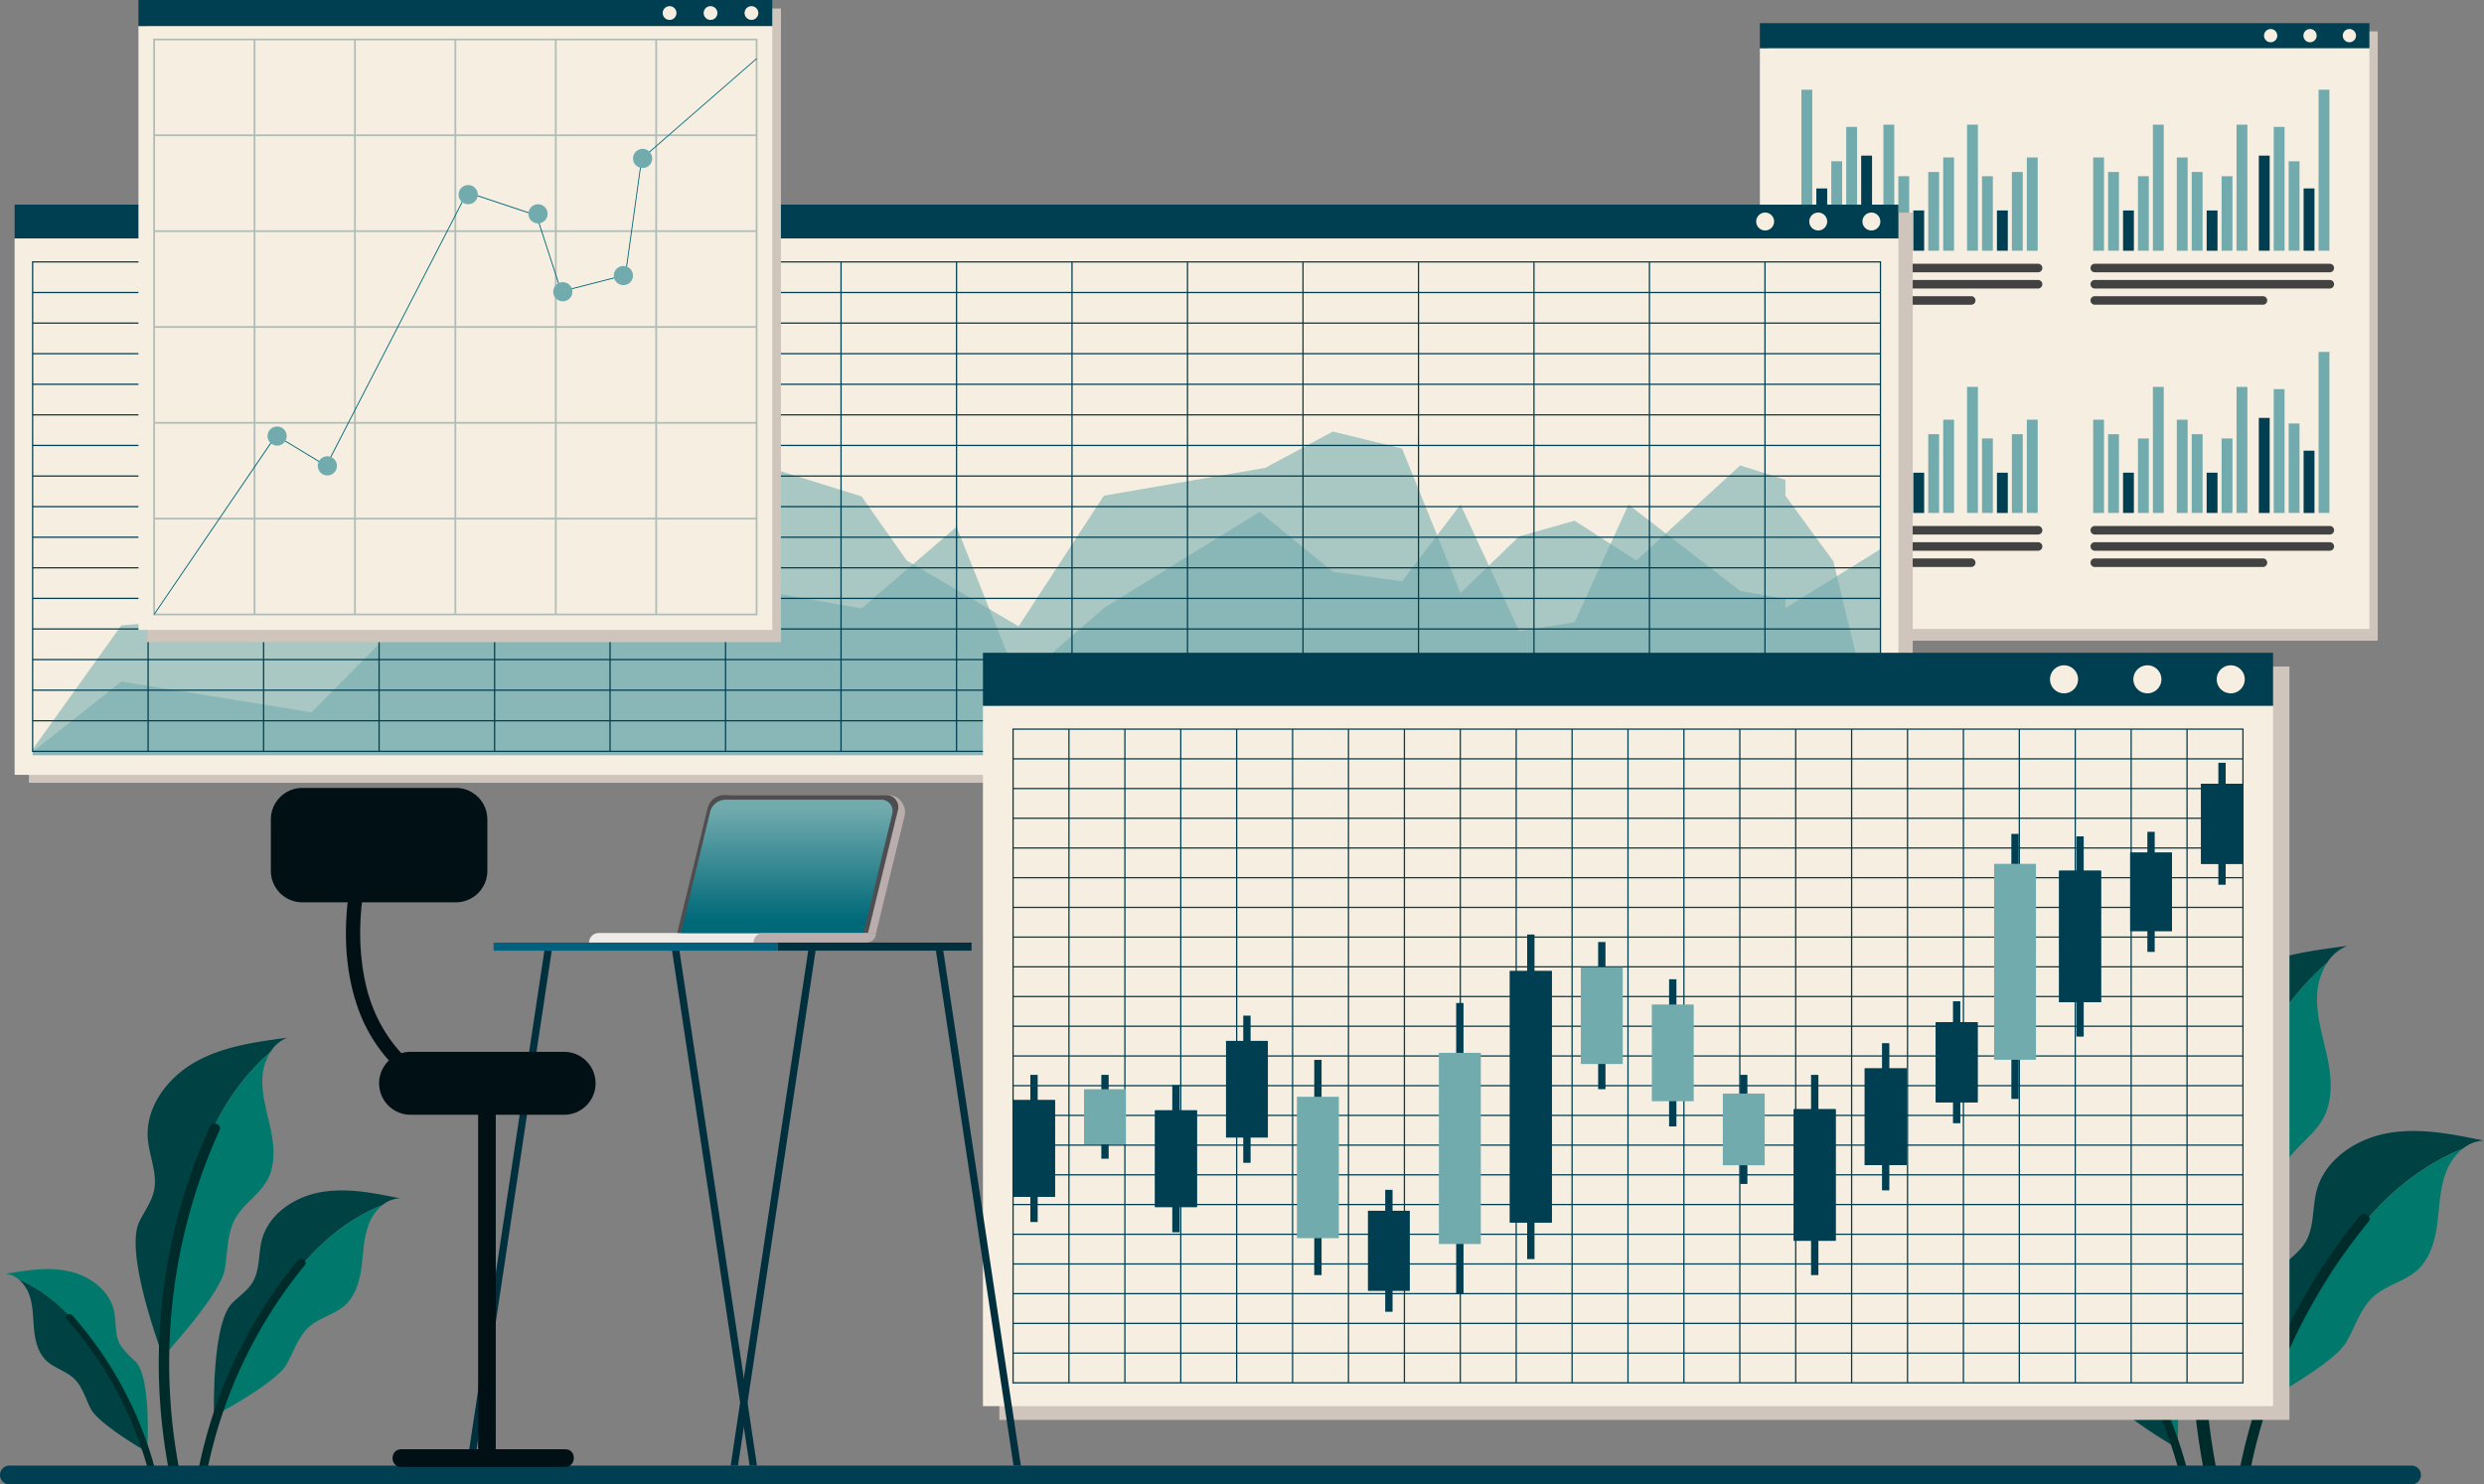 <svg xmlns="http://www.w3.org/2000/svg" xmlns:xlink="http://www.w3.org/1999/xlink" width="494.736" height="295.733" viewBox="0 0 494.736 295.733">
  <rect x="0" y="0" width="494.736" height="295.733" fill="#808080" stroke="none"/>
  <defs>
    <clipPath id="clip-path">
      <rect id="Rectangle_761" data-name="Rectangle 761" width="8.346" height="15.717"/>
    </clipPath>
    <linearGradient id="linear-gradient" x1="0.5" y1="0.056" x2="0.5" y2="0.906" gradientUnits="objectBoundingBox">
      <stop offset="0" stop-color="#72abae"/>
      <stop offset="1" stop-color="#006979"/>
    </linearGradient>
  </defs>
  <g id="_4079455" data-name="4079455" transform="translate(0)">
    <g id="OBJECTS" transform="translate(0 0)">
      <g id="Group_549" data-name="Group 549">
        <g id="Group_342" data-name="Group 342" transform="translate(0 188.437)">
          <g id="Group_333" data-name="Group 333" transform="translate(399.443 0)">
            <g id="Group_332" data-name="Group 332" transform="translate(0)">
              <g id="Group_327" data-name="Group 327" transform="translate(46.602 36.885)">
                <g id="Group_326" data-name="Group 326" transform="translate(0 0)">
                  <path id="Path_1016" data-name="Path 1016" d="M673.489,402.4c-.713.386-1.13.61-1.13.61S671.7,380.692,676.8,375.7c1.692-1.656,3.734-3.018,4.928-5.061,1.776-3.033,1.3-6.837,2.2-10.228,1.656-6.213,7.89-10.326,14.222-11.442s12.8.2,19.1,1.5a6.987,6.987,0,0,0-4.17,1.573C692.624,360.265,682.256,382.167,673.489,402.4Z" transform="translate(-668.567 -348.545)" fill="#004243"/>
                  <path id="Path_1017" data-name="Path 1017" d="M713.568,353.53a11.026,11.026,0,0,0-3.363,4.647c-1.249,3.222-1.306,6.767-1.748,10.193s-1.4,7.019-3.959,9.35c-2.5,2.281-6.129,2.984-8.669,5.226-2.66,2.345-3.706,5.967-5.454,9.055-2.169,3.847-12.881,9.947-16.405,11.884C682.745,383.652,693.113,361.75,713.568,353.53Z" transform="translate(-669.055 -350.03)" fill="#00796c"/>
                  <path id="Path_1018" data-name="Path 1018" d="M669.111,423.13a114.029,114.029,0,0,1,23.544-49.482c.857-1.039-.892-2.183-1.742-1.158a115.729,115.729,0,0,0-23.944,50.633h2.138Z" transform="translate(-666.969 -355.562)" fill="#002b2b"/>
                </g>
              </g>
              <g id="Group_329" data-name="Group 329" transform="translate(0 55.902)">
                <g id="Group_328" data-name="Group 328" transform="translate(0 0)">
                  <path id="Path_1019" data-name="Path 1019" d="M633.924,419.3c.554.33.884.519.884.519s1.151-17.732-2.771-21.838c-1.3-1.362-2.885-2.506-3.777-4.163-1.327-2.455-.843-5.475-1.467-8.192-1.144-4.984-5.988-8.43-10.985-9.5s-10.186-.2-15.226.66a5.514,5.514,0,0,1,3.271,1.369C619.885,385.263,627.518,402.967,633.924,419.3Z" transform="translate(-600.582 -375.636)" fill="#00796c"/>
                  <path id="Path_1020" data-name="Path 1020" d="M605.23,379.23a8.737,8.737,0,0,1,2.548,3.79c.9,2.6.85,5.412,1.1,8.156s.919,5.622,2.885,7.546c1.923,1.881,4.787,2.541,6.746,4.395,2.05,1.938,2.78,4.851,4.086,7.357,1.622,3.117,9.968,8.269,12.712,9.9C628.9,404.037,621.27,386.333,605.23,379.23Z" transform="translate(-601.968 -376.707)" fill="#004243"/>
                  <path id="Path_1021" data-name="Path 1021" d="M641.258,428.793h1.727a91.96,91.96,0,0,0-20.062-37.408c-.7-.792-2.059.176-1.346.975a90.686,90.686,0,0,1,19.681,36.433Z" transform="translate(-606.779 -380.241)" fill="#002b2b"/>
                </g>
              </g>
              <g id="Group_331" data-name="Group 331" transform="translate(31.448)">
                <g id="Group_330" data-name="Group 330" transform="translate(0)">
                  <path id="Path_1022" data-name="Path 1022" d="M653.046,371.883c-.646.713-1.039,1.137-1.039,1.137s-9.533-24.955-5.728-32.6c1.257-2.534,3.033-4.885,3.58-7.658.814-4.117-1.222-8.235-1.538-12.425-.568-7.665,4.851-14.77,11.56-18.518S674.419,297,682.043,296a8.337,8.337,0,0,0-4.093,3.418C658.08,316.75,654.991,345.567,653.046,371.883Z" transform="translate(-645.382 -296)" fill="#004243"/>
                  <path id="Path_1023" data-name="Path 1023" d="M681.209,300.87a13.2,13.2,0,0,0-1.972,6.578c-.14,4.135,1.188,8.15,2.036,12.2s1.179,8.479-.786,12.123c-1.923,3.559-5.749,5.784-7.736,9.309-2.085,3.7-1.839,8.2-2.59,12.376-.941,5.194-10.635,16.306-13.85,19.88C658.248,347.017,661.337,318.2,681.209,300.87Z" transform="translate(-648.639 -297.452)" fill="#00796c"/>
                  <path id="Path_1024" data-name="Path 1024" d="M658.337,409.263a136.385,136.385,0,0,1,9.7-82.13c.667-1.467-1.706-2.253-2.366-.8a138.547,138.547,0,0,0-9.884,82.931Z" transform="translate(-647.76 -304.81)" fill="#002b2b"/>
                </g>
              </g>
            </g>
          </g>
          <g id="Group_341" data-name="Group 341" transform="translate(1.068 18.299)">
            <g id="Group_340" data-name="Group 340" transform="translate(0 0)">
              <g id="Group_335" data-name="Group 335" transform="translate(38.439 30.428)">
                <g id="Group_334" data-name="Group 334" transform="translate(0 0)">
                  <path id="Path_1025" data-name="Path 1025" d="M93.2,409.839c-.583.323-.934.505-.934.505s-.547-18.416,3.661-22.526c1.4-1.362,3.082-2.492,4.064-4.177,1.46-2.5,1.074-5.637,1.821-8.437,1.369-5.125,6.507-8.522,11.73-9.441s10.564.158,15.752,1.235a5.741,5.741,0,0,0-3.44,1.3C108.991,375.077,100.444,393.139,93.2,409.839Z" transform="translate(-89.146 -365.415)" fill="#004243"/>
                  <path id="Path_1026" data-name="Path 1026" d="M126.273,369.52a9.031,9.031,0,0,0-2.771,3.833c-1.025,2.66-1.074,5.581-1.439,8.41s-1.158,5.791-3.264,7.715c-2.063,1.881-5.054,2.464-7.153,4.31-2.2,1.938-3.06,4.921-4.5,7.469-1.79,3.173-10.62,8.206-13.534,9.807C100.848,394.363,109.4,376.3,126.273,369.52Z" transform="translate(-89.553 -366.638)" fill="#00796c"/>
                  <path id="Path_1027" data-name="Path 1027" d="M89.6,426.931a94.051,94.051,0,0,1,19.417-40.813c.7-.857-.737-1.8-1.432-.955A95.534,95.534,0,0,0,87.83,426.931Z" transform="translate(-87.83 -371.201)" fill="#002b2b"/>
                </g>
              </g>
              <g id="Group_337" data-name="Group 337" transform="translate(0 46.107)">
                <g id="Group_336" data-name="Group 336" transform="translate(0 0)">
                  <path id="Path_1028" data-name="Path 1028" d="M60.581,423.769c.456.274.73.428.73.428s.95-14.622-2.288-18.013a17.556,17.556,0,0,1-3.117-3.432c-1.1-2.029-.7-4.513-1.215-6.76-.95-4.117-4.935-6.957-9.062-7.834s-8.4-.169-12.558.548a4.577,4.577,0,0,1,2.692,1.13C49,395.69,55.288,410.291,60.581,423.769Z" transform="translate(-33.071 -387.751)" fill="#00796c"/>
                  <path id="Path_1029" data-name="Path 1029" d="M36.91,390.72a7.235,7.235,0,0,1,2.1,3.124c.744,2.138.7,4.464.913,6.725s.758,4.64,2.379,6.227c1.584,1.551,3.952,2.1,5.566,3.623,1.692,1.6,2.3,4,3.369,6.065,1.333,2.569,8.22,6.823,10.487,8.171C56.432,411.176,50.142,396.575,36.91,390.72Z" transform="translate(-34.215 -388.636)" fill="#004243"/>
                  <path id="Path_1030" data-name="Path 1030" d="M66.627,431.6h1.425A75.9,75.9,0,0,0,51.5,400.737c-.583-.652-1.7.14-1.109.8A74.905,74.905,0,0,1,66.627,431.6Z" transform="translate(-38.184 -391.549)" fill="#002b2b"/>
                </g>
              </g>
              <g id="Group_339" data-name="Group 339" transform="translate(25.948)">
                <g id="Group_338" data-name="Group 338" transform="translate(0)">
                  <path id="Path_1031" data-name="Path 1031" d="M76.356,384.657c-.534.59-.857.941-.857.941s-7.862-20.581-4.724-26.886c1.039-2.092,2.5-4.03,2.948-6.318.667-3.4-1.011-6.8-1.267-10.249-.47-6.325,4-12.186,9.533-15.275s12-3.973,18.28-4.8a6.889,6.889,0,0,0-3.376,2.822C80.505,339.184,77.957,362.951,76.356,384.657Z" transform="translate(-70.036 -322.069)" fill="#004243"/>
                  <path id="Path_1032" data-name="Path 1032" d="M99.575,326.09a10.828,10.828,0,0,0-1.629,5.419c-.112,3.412.983,6.725,1.678,10.066s.968,7-.652,10c-1.584,2.942-4.745,4.767-6.381,7.681-1.72,3.047-1.516,6.767-2.138,10.206-.772,4.282-8.768,13.45-11.428,16.4C80.635,364.151,83.183,340.382,99.575,326.09Z" transform="translate(-72.715 -323.267)" fill="#00796c"/>
                  <path id="Path_1033" data-name="Path 1033" d="M80.708,415.491a112.5,112.5,0,0,1,8-67.74c.548-1.207-1.411-1.853-1.952-.66a114.285,114.285,0,0,0-8.15,68.407h2.1Z" transform="translate(-71.994 -329.337)" fill="#002b2b"/>
                </g>
              </g>
            </g>
          </g>
          <path id="Path_1034" data-name="Path 1034" d="M511.859,447.258H33.424a1.874,1.874,0,0,1-1.874-1.874h0a1.874,1.874,0,0,1,1.874-1.874H511.852a1.874,1.874,0,0,1,1.874,1.874h0a1.868,1.868,0,0,1-1.867,1.874Z" transform="translate(-31.55 -339.962)" fill="#003e51"/>
        </g>
        <g id="Group_428" data-name="Group 428" transform="translate(350.515 4.612)">
          <g id="Group_345" data-name="Group 345">
            <g id="Group_343" data-name="Group 343">
              <rect id="Rectangle_619" data-name="Rectangle 619" width="121.399" height="121.399" transform="translate(1.656 1.636)" fill="#cfc5bc"/>
              <rect id="Rectangle_620" data-name="Rectangle 620" width="121.399" height="115.699" transform="translate(0 4.991)" fill="#f6efe1"/>
              <rect id="Rectangle_621" data-name="Rectangle 621" width="121.399" height="4.991" fill="#003e51"/>
            </g>
            <g id="Group_344" data-name="Group 344" transform="translate(100.409 1.173)">
              <path id="Path_1035" data-name="Path 1035" d="M676.559,37.12a1.318,1.318,0,1,1-.386-.934A1.32,1.32,0,0,1,676.559,37.12Z" transform="translate(-673.919 -35.8)" fill="#f6efe1"/>
              <path id="Path_1036" data-name="Path 1036" d="M687.729,37.12a1.318,1.318,0,1,1-.386-.934,1.32,1.32,0,0,1,.386.934Z" transform="translate(-677.248 -35.8)" fill="#f6efe1"/>
              <path id="Path_1037" data-name="Path 1037" d="M698.9,37.12a1.318,1.318,0,1,1-.386-.934A1.32,1.32,0,0,1,698.9,37.12Z" transform="translate(-680.577 -35.8)" fill="#f6efe1"/>
            </g>
          </g>
          <g id="Group_365" data-name="Group 365" transform="translate(7.72 13.262)">
            <g id="Group_351" data-name="Group 351" transform="translate(0.55)">
              <g id="Group_346" data-name="Group 346" transform="translate(11.906 13.134)">
                <rect id="Rectangle_622" data-name="Rectangle 622" width="2.162" height="18.946" transform="translate(2.162 18.946) rotate(180)" fill="#003e51"/>
              </g>
              <g id="Group_347" data-name="Group 347" transform="translate(8.924 7.407)">
                <rect id="Rectangle_623" data-name="Rectangle 623" width="2.162" height="24.674" transform="translate(2.162 24.674) rotate(180)" fill="#72abae"/>
              </g>
              <g id="Group_348" data-name="Group 348" transform="translate(5.95 14.256)">
                <rect id="Rectangle_624" data-name="Rectangle 624" width="2.162" height="17.823" transform="translate(2.162 17.823) rotate(180)" fill="#72abae"/>
              </g>
              <g id="Group_349" data-name="Group 349" transform="translate(2.975 19.67)">
                <rect id="Rectangle_625" data-name="Rectangle 625" width="2.162" height="12.411" transform="translate(2.162 12.411) rotate(180)" fill="#003e51"/>
              </g>
              <g id="Group_350" data-name="Group 350">
                <rect id="Rectangle_626" data-name="Rectangle 626" width="2.162" height="32.08" transform="translate(2.162 32.08) rotate(180)" fill="#72abae"/>
              </g>
            </g>
            <g id="Group_357" data-name="Group 357" transform="translate(16.883 6.962)">
              <g id="Group_352" data-name="Group 352">
                <rect id="Rectangle_627" data-name="Rectangle 627" width="2.162" height="25.116" fill="#72abae"/>
              </g>
              <g id="Group_353" data-name="Group 353" transform="translate(2.976 10.27)">
                <rect id="Rectangle_628" data-name="Rectangle 628" width="2.162" height="14.846" fill="#72abae"/>
              </g>
              <g id="Group_354" data-name="Group 354" transform="translate(5.953 17.093)">
                <rect id="Rectangle_629" data-name="Rectangle 629" width="2.162" height="8.023" fill="#003e51"/>
              </g>
              <g id="Group_355" data-name="Group 355" transform="translate(8.929 9.427)">
                <rect id="Rectangle_630" data-name="Rectangle 630" width="2.162" height="15.689" fill="#72abae"/>
              </g>
              <g id="Group_356" data-name="Group 356" transform="translate(11.906 6.536)">
                <rect id="Rectangle_631" data-name="Rectangle 631" width="2.162" height="18.581" fill="#72abae"/>
              </g>
            </g>
            <g id="Group_363" data-name="Group 363" transform="translate(33.541 6.962)">
              <g id="Group_358" data-name="Group 358">
                <rect id="Rectangle_632" data-name="Rectangle 632" width="2.162" height="25.116" fill="#72abae"/>
              </g>
              <g id="Group_359" data-name="Group 359" transform="translate(2.976 10.27)">
                <rect id="Rectangle_633" data-name="Rectangle 633" width="2.162" height="14.846" fill="#72abae"/>
              </g>
              <g id="Group_360" data-name="Group 360" transform="translate(5.953 17.093)">
                <rect id="Rectangle_634" data-name="Rectangle 634" width="2.162" height="8.023" fill="#003e51"/>
              </g>
              <g id="Group_361" data-name="Group 361" transform="translate(8.929 9.427)">
                <rect id="Rectangle_635" data-name="Rectangle 635" width="2.162" height="15.689" fill="#72abae"/>
              </g>
              <g id="Group_362" data-name="Group 362" transform="translate(11.906 6.536)">
                <rect id="Rectangle_636" data-name="Rectangle 636" width="2.162" height="18.581" fill="#72abae"/>
              </g>
            </g>
            <g id="Group_364" data-name="Group 364" transform="translate(0 34.676)">
              <path id="Path_1038" data-name="Path 1038" d="M589.576,102.42H542.77a.848.848,0,0,0-.85.85h0a.848.848,0,0,0,.85.85h46.808a.848.848,0,0,0,.85-.85h0a.848.848,0,0,0-.85-.85Z" transform="translate(-541.891 -102.42)" fill="#424242"/>
              <path id="Path_1039" data-name="Path 1039" d="M589.576,107.02H542.77a.848.848,0,0,0-.85.85h0a.848.848,0,0,0,.85.85h46.808a.848.848,0,0,0,.85-.85h0a.848.848,0,0,0-.85-.85Z" transform="translate(-541.891 -103.791)" fill="#424242"/>
              <path id="Path_1040" data-name="Path 1040" d="M577.1,112.47a.848.848,0,0,0-.85-.85H542.759a.85.85,0,1,0,0,1.7h33.493a.848.848,0,0,0,.85-.85Z" transform="translate(-541.883 -105.162)" fill="#424242"/>
            </g>
          </g>
          <g id="Group_386" data-name="Group 386" transform="translate(65.823 13.26)">
            <g id="Group_384" data-name="Group 384" transform="translate(0.556)">
              <g id="Group_371" data-name="Group 371" transform="translate(32.992)">
                <g id="Group_366" data-name="Group 366" transform="translate(0 13.134)">
                  <rect id="Rectangle_637" data-name="Rectangle 637" width="2.162" height="18.946" fill="#003e51"/>
                </g>
                <g id="Group_367" data-name="Group 367" transform="translate(2.969 7.406)">
                  <rect id="Rectangle_638" data-name="Rectangle 638" width="2.162" height="24.674" fill="#72abae"/>
                </g>
                <g id="Group_368" data-name="Group 368" transform="translate(5.946 14.257)">
                  <rect id="Rectangle_639" data-name="Rectangle 639" width="2.162" height="17.823" fill="#72abae"/>
                </g>
                <g id="Group_369" data-name="Group 369" transform="translate(8.922 19.669)">
                  <rect id="Rectangle_640" data-name="Rectangle 640" width="2.162" height="12.411" fill="#003e51"/>
                </g>
                <g id="Group_370" data-name="Group 370" transform="translate(11.898)">
                  <rect id="Rectangle_641" data-name="Rectangle 641" width="2.162" height="32.08" fill="#72abae"/>
                </g>
              </g>
              <g id="Group_377" data-name="Group 377" transform="translate(16.655 6.965)">
                <g id="Group_372" data-name="Group 372" transform="translate(11.898)">
                  <rect id="Rectangle_642" data-name="Rectangle 642" width="2.162" height="25.116" transform="translate(2.162 25.116) rotate(180)" fill="#72abae"/>
                </g>
                <g id="Group_373" data-name="Group 373" transform="translate(8.924 10.269)">
                  <rect id="Rectangle_643" data-name="Rectangle 643" width="2.162" height="14.846" transform="translate(2.162 14.846) rotate(180)" fill="#72abae"/>
                </g>
                <g id="Group_374" data-name="Group 374" transform="translate(5.949 17.095)">
                  <rect id="Rectangle_644" data-name="Rectangle 644" width="2.162" height="8.023" transform="translate(2.162 8.023) rotate(180)" fill="#003e51"/>
                </g>
                <g id="Group_375" data-name="Group 375" transform="translate(2.975 9.424)">
                  <rect id="Rectangle_645" data-name="Rectangle 645" width="2.162" height="15.689" transform="translate(2.162 15.689) rotate(180)" fill="#72abae"/>
                </g>
                <g id="Group_376" data-name="Group 376" transform="translate(0 6.535)">
                  <rect id="Rectangle_646" data-name="Rectangle 646" width="2.162" height="18.581" transform="translate(2.162 18.581) rotate(180)" fill="#72abae"/>
                </g>
              </g>
              <g id="Group_383" data-name="Group 383" transform="translate(0 6.965)">
                <g id="Group_378" data-name="Group 378" transform="translate(11.898)">
                  <rect id="Rectangle_647" data-name="Rectangle 647" width="2.162" height="25.116" transform="translate(2.162 25.116) rotate(180)" fill="#72abae"/>
                </g>
                <g id="Group_379" data-name="Group 379" transform="translate(8.924 10.269)">
                  <rect id="Rectangle_648" data-name="Rectangle 648" width="2.162" height="14.846" transform="translate(2.162 14.846) rotate(180)" fill="#72abae"/>
                </g>
                <g id="Group_380" data-name="Group 380" transform="translate(5.95 17.095)">
                  <rect id="Rectangle_649" data-name="Rectangle 649" width="2.162" height="8.023" transform="translate(2.162 8.023) rotate(180)" fill="#003e51"/>
                </g>
                <g id="Group_381" data-name="Group 381" transform="translate(2.975 9.424)">
                  <rect id="Rectangle_650" data-name="Rectangle 650" width="2.162" height="15.689" transform="translate(2.162 15.689) rotate(180)" fill="#72abae"/>
                </g>
                <g id="Group_382" data-name="Group 382" transform="translate(0 6.535)">
                  <rect id="Rectangle_651" data-name="Rectangle 651" width="2.162" height="18.581" transform="translate(2.162 18.581) rotate(180)" fill="#72abae"/>
                </g>
              </g>
            </g>
            <g id="Group_385" data-name="Group 385" transform="translate(0 34.677)">
              <path id="Path_1041" data-name="Path 1041" d="M672.347,102.42H625.54a.848.848,0,0,0-.85.85h0a.848.848,0,0,0,.85.85h46.808a.848.848,0,0,0,.85-.85h0a.843.843,0,0,0-.85-.85Z" transform="translate(-624.661 -102.42)" fill="#424242"/>
              <path id="Path_1042" data-name="Path 1042" d="M672.347,107.02H625.54a.848.848,0,0,0-.85.85h0a.848.848,0,0,0,.85.85h46.808a.848.848,0,0,0,.85-.85h0a.843.843,0,0,0-.85-.85Z" transform="translate(-624.661 -103.791)" fill="#424242"/>
              <path id="Path_1043" data-name="Path 1043" d="M659.872,112.47a.848.848,0,0,0-.85-.85H625.529a.85.85,0,1,0,0,1.7h33.493a.843.843,0,0,0,.85-.85Z" transform="translate(-624.653 -105.162)" fill="#424242"/>
            </g>
          </g>
          <g id="Group_406" data-name="Group 406" transform="translate(7.72 65.506)">
            <g id="Group_392" data-name="Group 392" transform="translate(0.55)">
              <g id="Group_387" data-name="Group 387" transform="translate(11.906 13.127)">
                <rect id="Rectangle_652" data-name="Rectangle 652" width="2.162" height="18.946" transform="translate(2.162 18.946) rotate(180)" fill="#003e51"/>
              </g>
              <g id="Group_388" data-name="Group 388" transform="translate(8.924 7.4)">
                <rect id="Rectangle_653" data-name="Rectangle 653" width="2.162" height="24.674" transform="translate(2.162 24.674) rotate(180)" fill="#72abae"/>
              </g>
              <g id="Group_389" data-name="Group 389" transform="translate(5.95 14.256)">
                <rect id="Rectangle_654" data-name="Rectangle 654" width="2.162" height="17.823" transform="translate(2.162 17.823) rotate(180)" fill="#72abae"/>
              </g>
              <g id="Group_390" data-name="Group 390" transform="translate(2.975 19.663)">
                <rect id="Rectangle_655" data-name="Rectangle 655" width="2.162" height="12.411" transform="translate(2.162 12.411) rotate(180)" fill="#003e51"/>
              </g>
              <g id="Group_391" data-name="Group 391">
                <rect id="Rectangle_656" data-name="Rectangle 656" width="2.162" height="32.08" transform="translate(2.162 32.08) rotate(180)" fill="#72abae"/>
              </g>
            </g>
            <g id="Group_398" data-name="Group 398" transform="translate(16.883 6.958)">
              <g id="Group_393" data-name="Group 393">
                <rect id="Rectangle_657" data-name="Rectangle 657" width="2.162" height="25.116" fill="#72abae"/>
              </g>
              <g id="Group_394" data-name="Group 394" transform="translate(2.976 10.27)">
                <rect id="Rectangle_658" data-name="Rectangle 658" width="2.162" height="14.846" fill="#72abae"/>
              </g>
              <g id="Group_395" data-name="Group 395" transform="translate(5.953 17.1)">
                <rect id="Rectangle_659" data-name="Rectangle 659" width="2.162" height="8.023" fill="#003e51"/>
              </g>
              <g id="Group_396" data-name="Group 396" transform="translate(8.929 9.427)">
                <rect id="Rectangle_660" data-name="Rectangle 660" width="2.162" height="15.689" fill="#72abae"/>
              </g>
              <g id="Group_397" data-name="Group 397" transform="translate(11.906 6.536)">
                <rect id="Rectangle_661" data-name="Rectangle 661" width="2.162" height="18.581" fill="#72abae"/>
              </g>
            </g>
            <g id="Group_404" data-name="Group 404" transform="translate(33.541 6.958)">
              <g id="Group_399" data-name="Group 399">
                <rect id="Rectangle_662" data-name="Rectangle 662" width="2.162" height="25.116" fill="#72abae"/>
              </g>
              <g id="Group_400" data-name="Group 400" transform="translate(2.976 10.27)">
                <rect id="Rectangle_663" data-name="Rectangle 663" width="2.162" height="14.846" fill="#72abae"/>
              </g>
              <g id="Group_401" data-name="Group 401" transform="translate(5.953 17.1)">
                <rect id="Rectangle_664" data-name="Rectangle 664" width="2.162" height="8.023" fill="#003e51"/>
              </g>
              <g id="Group_402" data-name="Group 402" transform="translate(8.929 9.427)">
                <rect id="Rectangle_665" data-name="Rectangle 665" width="2.162" height="15.689" fill="#72abae"/>
              </g>
              <g id="Group_403" data-name="Group 403" transform="translate(11.906 6.536)">
                <rect id="Rectangle_666" data-name="Rectangle 666" width="2.162" height="18.581" fill="#72abae"/>
              </g>
            </g>
            <g id="Group_405" data-name="Group 405" transform="translate(0 34.672)">
              <path id="Path_1044" data-name="Path 1044" d="M589.576,176.84H542.77a.848.848,0,0,0-.85.85h0a.848.848,0,0,0,.85.85h46.808a.848.848,0,0,0,.85-.85h0a.848.848,0,0,0-.85-.85Z" transform="translate(-541.891 -176.84)" fill="#424242"/>
              <path id="Path_1045" data-name="Path 1045" d="M589.576,181.44H542.77a.848.848,0,0,0-.85.85h0a.848.848,0,0,0,.85.85h46.808a.848.848,0,0,0,.85-.85h0a.848.848,0,0,0-.85-.85Z" transform="translate(-541.891 -178.211)" fill="#424242"/>
              <path id="Path_1046" data-name="Path 1046" d="M577.1,186.9a.848.848,0,0,0-.85-.85H542.759a.85.85,0,1,0,0,1.7h33.493a.853.853,0,0,0,.85-.85Z" transform="translate(-541.883 -179.585)" fill="#424242"/>
            </g>
          </g>
          <g id="Group_427" data-name="Group 427" transform="translate(65.823 65.501)">
            <g id="Group_425" data-name="Group 425" transform="translate(0.556)">
              <g id="Group_412" data-name="Group 412" transform="translate(32.992)">
                <g id="Group_407" data-name="Group 407" transform="translate(0 13.141)">
                  <rect id="Rectangle_667" data-name="Rectangle 667" width="2.162" height="18.946" fill="#003e51"/>
                </g>
                <g id="Group_408" data-name="Group 408" transform="translate(2.969 7.413)">
                  <rect id="Rectangle_668" data-name="Rectangle 668" width="2.162" height="24.674" fill="#72abae"/>
                </g>
                <g id="Group_409" data-name="Group 409" transform="translate(5.946 14.257)">
                  <rect id="Rectangle_669" data-name="Rectangle 669" width="2.162" height="17.823" fill="#72abae"/>
                </g>
                <g id="Group_410" data-name="Group 410" transform="translate(8.922 19.676)">
                  <rect id="Rectangle_670" data-name="Rectangle 670" width="2.162" height="12.411" fill="#003e51"/>
                </g>
                <g id="Group_411" data-name="Group 411" transform="translate(11.898)">
                  <rect id="Rectangle_671" data-name="Rectangle 671" width="2.162" height="32.08" fill="#72abae"/>
                </g>
              </g>
              <g id="Group_418" data-name="Group 418" transform="translate(16.655 6.969)">
                <g id="Group_413" data-name="Group 413" transform="translate(11.898)">
                  <rect id="Rectangle_672" data-name="Rectangle 672" width="2.162" height="25.116" transform="translate(2.162 25.116) rotate(180)" fill="#72abae"/>
                </g>
                <g id="Group_414" data-name="Group 414" transform="translate(8.924 10.269)">
                  <rect id="Rectangle_673" data-name="Rectangle 673" width="2.162" height="14.846" transform="translate(2.162 14.846) rotate(180)" fill="#72abae"/>
                </g>
                <g id="Group_415" data-name="Group 415" transform="translate(5.949 17.089)">
                  <rect id="Rectangle_674" data-name="Rectangle 674" width="2.162" height="8.023" transform="translate(2.162 8.023) rotate(180)" fill="#003e51"/>
                </g>
                <g id="Group_416" data-name="Group 416" transform="translate(2.975 9.424)">
                  <rect id="Rectangle_675" data-name="Rectangle 675" width="2.162" height="15.689" transform="translate(2.162 15.689) rotate(180)" fill="#72abae"/>
                </g>
                <g id="Group_417" data-name="Group 417" transform="translate(0 6.535)">
                  <rect id="Rectangle_676" data-name="Rectangle 676" width="2.162" height="18.581" transform="translate(2.162 18.581) rotate(180)" fill="#72abae"/>
                </g>
              </g>
              <g id="Group_424" data-name="Group 424" transform="translate(0 6.969)">
                <g id="Group_419" data-name="Group 419" transform="translate(11.898)">
                  <rect id="Rectangle_677" data-name="Rectangle 677" width="2.162" height="25.116" transform="translate(2.162 25.116) rotate(180)" fill="#72abae"/>
                </g>
                <g id="Group_420" data-name="Group 420" transform="translate(8.924 10.269)">
                  <rect id="Rectangle_678" data-name="Rectangle 678" width="2.162" height="14.846" transform="translate(2.162 14.846) rotate(180)" fill="#72abae"/>
                </g>
                <g id="Group_421" data-name="Group 421" transform="translate(5.95 17.089)">
                  <rect id="Rectangle_679" data-name="Rectangle 679" width="2.162" height="8.023" transform="translate(2.162 8.023) rotate(180)" fill="#003e51"/>
                </g>
                <g id="Group_422" data-name="Group 422" transform="translate(2.975 9.424)">
                  <rect id="Rectangle_680" data-name="Rectangle 680" width="2.162" height="15.689" transform="translate(2.162 15.689) rotate(180)" fill="#72abae"/>
                </g>
                <g id="Group_423" data-name="Group 423" transform="translate(0 6.535)">
                  <rect id="Rectangle_681" data-name="Rectangle 681" width="2.162" height="18.581" transform="translate(2.162 18.581) rotate(180)" fill="#72abae"/>
                </g>
              </g>
            </g>
            <g id="Group_426" data-name="Group 426" transform="translate(0 34.677)">
              <path id="Path_1047" data-name="Path 1047" d="M672.347,176.84H625.54a.848.848,0,0,0-.85.85h0a.848.848,0,0,0,.85.85h46.808a.848.848,0,0,0,.85-.85h0a.843.843,0,0,0-.85-.85Z" transform="translate(-624.661 -176.84)" fill="#424242"/>
              <path id="Path_1048" data-name="Path 1048" d="M672.347,181.44H625.54a.848.848,0,0,0-.85.85h0a.848.848,0,0,0,.85.85h46.808a.848.848,0,0,0,.85-.85h0a.843.843,0,0,0-.85-.85Z" transform="translate(-624.661 -178.211)" fill="#424242"/>
              <path id="Path_1049" data-name="Path 1049" d="M659.872,186.9a.848.848,0,0,0-.85-.85H625.529a.85.85,0,1,0,0,1.7h33.493a.848.848,0,0,0,.85-.85Z" transform="translate(-624.653 -179.585)" fill="#424242"/>
            </g>
          </g>
        </g>
        <g id="Group_431" data-name="Group 431" transform="translate(2.913 40.77)">
          <path id="Path_1050" data-name="Path 1050" d="M39.76,87.9V201.5H414.95V87.9Z" transform="translate(-36.91 -86.313)" fill="#cfc5bc"/>
          <rect id="Rectangle_682" data-name="Rectangle 682" width="375.189" height="106.868" transform="translate(0 6.732)" fill="#f6efe1"/>
          <path id="Path_1051" data-name="Path 1051" d="M40.81,213.284,58.478,188.6l42.237-3.672,16.1-22.034,47.173-13.057L205.9,162.9l9.018,12.783,22.266,13.1,16.974-26.022,32.171-5.559,13.435-7.224,13.787,3.383,11.64,28.788,11.695-11.288,11.035-3.117,12.294,7.939,20.68-18.96,9.013,2.871v3.167l9.547,13.065,9.377,38.626H40.81Z" transform="translate(-37.223 -104.774)" fill="#72abae" opacity="0.58"/>
          <path id="Path_1052" data-name="Path 1052" d="M40.81,220.028l17.668-13.99,37.878,6.121,20.459-20.695,47.173-7.4,41.914,7.4L224.827,175.2l12.362,30.936,16.974-14.748,31.027-19.162,14.58,11.92,13.787,1.916,11.64-15.289,11.695,25.208,11.035-1.769,10.726-23.437,22.25,17.191,9.013,1.629v1.8l18.918-11.758v41.058H40.81Z" transform="translate(-37.223 -111.012)" fill="#72abae" opacity="0.58"/>
          <g id="Group_429" data-name="Group 429" transform="translate(3.587 11.407)">
            <rect id="Rectangle_683" data-name="Rectangle 683" width="368.029" height="97.511" fill="none" stroke="#003e51" stroke-miterlimit="10" stroke-width="0.25"/>
            <line id="Line_1" data-name="Line 1" x2="368.029" transform="translate(0 6.1)" fill="none" stroke="#003e51" stroke-miterlimit="10" stroke-width="0.25"/>
            <line id="Line_2" data-name="Line 2" x2="368.029" transform="translate(0 12.193)" fill="none" stroke="#003e51" stroke-miterlimit="10" stroke-width="0.25"/>
            <line id="Line_3" data-name="Line 3" x2="368.029" transform="translate(0 18.286)" fill="none" stroke="#003e51" stroke-miterlimit="10" stroke-width="0.25"/>
            <line id="Line_4" data-name="Line 4" x2="368.029" transform="translate(0 24.38)" fill="none" stroke="#003e51" stroke-miterlimit="10" stroke-width="0.25"/>
            <line id="Line_5" data-name="Line 5" x2="368.029" transform="translate(0 30.473)" fill="none" stroke="#003e51" stroke-miterlimit="10" stroke-width="0.25"/>
            <line id="Line_6" data-name="Line 6" x2="368.029" transform="translate(0 36.566)" fill="none" stroke="#003e51" stroke-miterlimit="10" stroke-width="0.25"/>
            <line id="Line_7" data-name="Line 7" x2="368.029" transform="translate(0 42.666)" fill="none" stroke="#003e51" stroke-miterlimit="10" stroke-width="0.25"/>
            <line id="Line_8" data-name="Line 8" x2="368.029" transform="translate(0 48.759)" fill="none" stroke="#003e51" stroke-miterlimit="10" stroke-width="0.25"/>
            <line id="Line_9" data-name="Line 9" x2="368.029" transform="translate(0 54.852)" fill="none" stroke="#003e51" stroke-miterlimit="10" stroke-width="0.25"/>
            <line id="Line_10" data-name="Line 10" x2="368.029" transform="translate(0 60.945)" fill="none" stroke="#003e51" stroke-miterlimit="10" stroke-width="0.25"/>
            <line id="Line_11" data-name="Line 11" x2="368.029" transform="translate(0 67.038)" fill="none" stroke="#003e51" stroke-miterlimit="10" stroke-width="0.25"/>
            <line id="Line_12" data-name="Line 12" x2="368.029" transform="translate(0 73.131)" fill="none" stroke="#003e51" stroke-miterlimit="10" stroke-width="0.25"/>
            <line id="Line_13" data-name="Line 13" x2="368.029" transform="translate(0 79.231)" fill="none" stroke="#003e51" stroke-miterlimit="10" stroke-width="0.25"/>
            <line id="Line_14" data-name="Line 14" x2="368.029" transform="translate(0 85.324)" fill="none" stroke="#003e51" stroke-miterlimit="10" stroke-width="0.25"/>
            <line id="Line_15" data-name="Line 15" x2="368.029" transform="translate(0 91.417)" fill="none" stroke="#003e51" stroke-miterlimit="10" stroke-width="0.25"/>
            <line id="Line_16" data-name="Line 16" y1="97.511" transform="translate(345.026)" fill="none" stroke="#003e51" stroke-miterlimit="10" stroke-width="0.25"/>
            <line id="Line_17" data-name="Line 17" y1="97.511" transform="translate(322.021)" fill="none" stroke="#003e51" stroke-miterlimit="10" stroke-width="0.25"/>
            <line id="Line_18" data-name="Line 18" y1="97.511" transform="translate(299.019)" fill="none" stroke="#003e51" stroke-miterlimit="10" stroke-width="0.25"/>
            <line id="Line_19" data-name="Line 19" y1="97.511" transform="translate(276.021)" fill="none" stroke="#003e51" stroke-miterlimit="10" stroke-width="0.25"/>
            <line id="Line_20" data-name="Line 20" y1="97.511" transform="translate(253.018)" fill="none" stroke="#003e51" stroke-miterlimit="10" stroke-width="0.25"/>
            <line id="Line_21" data-name="Line 21" y1="97.511" transform="translate(230.014)" fill="none" stroke="#003e51" stroke-miterlimit="10" stroke-width="0.25"/>
            <line id="Line_22" data-name="Line 22" y1="97.511" transform="translate(207.011)" fill="none" stroke="#003e51" stroke-miterlimit="10" stroke-width="0.25"/>
            <line id="Line_23" data-name="Line 23" y1="97.511" transform="translate(184.014)" fill="none" stroke="#003e51" stroke-miterlimit="10" stroke-width="0.25"/>
            <line id="Line_24" data-name="Line 24" y1="97.511" transform="translate(161.011)" fill="none" stroke="#003e51" stroke-miterlimit="10" stroke-width="0.25"/>
            <line id="Line_25" data-name="Line 25" y1="97.511" transform="translate(138.007)" fill="none" stroke="#003e51" stroke-miterlimit="10" stroke-width="0.25"/>
            <line id="Line_26" data-name="Line 26" y1="97.511" transform="translate(115.004)" fill="none" stroke="#003e51" stroke-miterlimit="10" stroke-width="0.25"/>
            <line id="Line_27" data-name="Line 27" y1="97.511" transform="translate(92.007)" fill="none" stroke="#003e51" stroke-miterlimit="10" stroke-width="0.25"/>
            <line id="Line_28" data-name="Line 28" y1="97.511" transform="translate(69.004)" fill="none" stroke="#003e51" stroke-miterlimit="10" stroke-width="0.25"/>
            <line id="Line_29" data-name="Line 29" y1="97.511" transform="translate(46)" fill="none" stroke="#003e51" stroke-miterlimit="10" stroke-width="0.25"/>
            <line id="Line_30" data-name="Line 30" y1="97.511" transform="translate(22.996)" fill="none" stroke="#003e51" stroke-miterlimit="10" stroke-width="0.25"/>
          </g>
          <rect id="Rectangle_684" data-name="Rectangle 684" width="375.189" height="6.732" fill="#003e51"/>
          <g id="Group_430" data-name="Group 430" transform="translate(346.864 1.58)">
            <path id="Path_1053" data-name="Path 1053" d="M533.4,89.673a1.783,1.783,0,1,1-1.783-1.783A1.783,1.783,0,0,1,533.4,89.673Z" transform="translate(-529.83 -87.89)" fill="#f6efe1"/>
            <path id="Path_1054" data-name="Path 1054" d="M548.462,89.673a1.783,1.783,0,1,1-1.783-1.783A1.783,1.783,0,0,1,548.462,89.673Z" transform="translate(-534.321 -87.89)" fill="#f6efe1"/>
            <path id="Path_1055" data-name="Path 1055" d="M563.546,89.673a1.783,1.783,0,1,1-1.783-1.783A1.783,1.783,0,0,1,563.546,89.673Z" transform="translate(-538.816 -87.89)" fill="#f6efe1"/>
          </g>
        </g>
        <g id="Group_491" data-name="Group 491" transform="translate(195.773 130.054)">
          <g id="Group_433" data-name="Group 433">
            <path id="Path_1056" data-name="Path 1056" d="M315.09,216.73V366.819H572.039V216.73Z" transform="translate(-311.826 -213.992)" fill="#cfc5bc"/>
            <rect id="Rectangle_685" data-name="Rectangle 685" width="256.949" height="139.523" transform="translate(0 10.564)" fill="#f6efe1"/>
            <rect id="Rectangle_686" data-name="Rectangle 686" width="256.949" height="10.558" fill="#003e51"/>
            <g id="Group_432" data-name="Group 432" transform="translate(212.523 2.492)">
              <path id="Path_1057" data-name="Path 1057" d="M618.778,219.174a2.792,2.792,0,1,1-.818-1.976A2.793,2.793,0,0,1,618.778,219.174Z" transform="translate(-613.191 -216.38)" fill="#f6efe1"/>
              <path id="Path_1058" data-name="Path 1058" d="M642.431,219.174a2.792,2.792,0,1,1-.818-1.976A2.793,2.793,0,0,1,642.431,219.174Z" transform="translate(-620.24 -216.38)" fill="#f6efe1"/>
              <path id="Path_1059" data-name="Path 1059" d="M666.078,219.174a2.792,2.792,0,1,1-.818-1.976,2.793,2.793,0,0,1,.818,1.976Z" transform="translate(-627.288 -216.38)" fill="#f6efe1"/>
            </g>
          </g>
          <g id="Group_490" data-name="Group 490" transform="translate(5.868 15.078)">
            <g id="Group_477" data-name="Group 477">
              <g id="Group_434" data-name="Group 434">
                <path id="Path_1060" data-name="Path 1060" d="M564.012,364.806H318.8V234.31H564.012Zm-244.953-.26h244.7V234.57H319.06Z" transform="translate(-318.8 -234.31)" fill="#003e51"/>
              </g>
              <g id="Group_435" data-name="Group 435" transform="translate(0.127 5.924)">
                <rect id="Rectangle_687" data-name="Rectangle 687" width="244.96" height="0.253" fill="#003e51"/>
              </g>
              <g id="Group_436" data-name="Group 436" transform="translate(0.127 11.842)">
                <rect id="Rectangle_688" data-name="Rectangle 688" width="244.96" height="0.253" fill="#003e51"/>
              </g>
              <g id="Group_437" data-name="Group 437" transform="translate(0.127 17.76)">
                <rect id="Rectangle_689" data-name="Rectangle 689" width="244.96" height="0.253" fill="#003e51"/>
              </g>
              <g id="Group_438" data-name="Group 438" transform="translate(0.127 23.685)">
                <rect id="Rectangle_690" data-name="Rectangle 690" width="244.96" height="0.253" fill="#003e51"/>
              </g>
              <g id="Group_439" data-name="Group 439" transform="translate(0.127 29.602)">
                <rect id="Rectangle_691" data-name="Rectangle 691" width="244.96" height="0.253" fill="#003e51"/>
              </g>
              <g id="Group_440" data-name="Group 440" transform="translate(0.127 35.52)">
                <rect id="Rectangle_692" data-name="Rectangle 692" width="244.96" height="0.253" fill="#003e51"/>
              </g>
              <g id="Group_441" data-name="Group 441" transform="translate(0.127 41.438)">
                <rect id="Rectangle_693" data-name="Rectangle 693" width="244.96" height="0.253" fill="#003e51"/>
              </g>
              <g id="Group_442" data-name="Group 442" transform="translate(0.127 47.362)">
                <rect id="Rectangle_694" data-name="Rectangle 694" width="244.96" height="0.253" fill="#003e51"/>
              </g>
              <g id="Group_443" data-name="Group 443" transform="translate(0.127 53.28)">
                <rect id="Rectangle_695" data-name="Rectangle 695" width="244.96" height="0.253" fill="#003e51"/>
              </g>
              <g id="Group_444" data-name="Group 444" transform="translate(0.127 59.197)">
                <rect id="Rectangle_696" data-name="Rectangle 696" width="244.96" height="0.253" fill="#003e51"/>
              </g>
              <g id="Group_445" data-name="Group 445" transform="translate(0.127 65.122)">
                <rect id="Rectangle_697" data-name="Rectangle 697" width="244.96" height="0.253" fill="#003e51"/>
              </g>
              <g id="Group_446" data-name="Group 446" transform="translate(0.127 71.039)">
                <rect id="Rectangle_698" data-name="Rectangle 698" width="244.96" height="0.253" fill="#003e51"/>
              </g>
              <g id="Group_447" data-name="Group 447" transform="translate(0.127 76.957)">
                <rect id="Rectangle_699" data-name="Rectangle 699" width="244.96" height="0.253" fill="#003e51"/>
              </g>
              <g id="Group_448" data-name="Group 448" transform="translate(0.127 82.882)">
                <rect id="Rectangle_700" data-name="Rectangle 700" width="244.96" height="0.253" fill="#003e51"/>
              </g>
              <g id="Group_449" data-name="Group 449" transform="translate(0.127 88.8)">
                <rect id="Rectangle_701" data-name="Rectangle 701" width="244.96" height="0.253" fill="#003e51"/>
              </g>
              <g id="Group_450" data-name="Group 450" transform="translate(0.127 94.717)">
                <rect id="Rectangle_702" data-name="Rectangle 702" width="244.96" height="0.253" fill="#003e51"/>
              </g>
              <g id="Group_451" data-name="Group 451" transform="translate(0.127 100.642)">
                <rect id="Rectangle_703" data-name="Rectangle 703" width="244.96" height="0.253" fill="#003e51"/>
              </g>
              <g id="Group_452" data-name="Group 452" transform="translate(0.127 106.559)">
                <rect id="Rectangle_704" data-name="Rectangle 704" width="244.96" height="0.253" fill="#003e51"/>
              </g>
              <g id="Group_453" data-name="Group 453" transform="translate(0.127 112.477)">
                <rect id="Rectangle_705" data-name="Rectangle 705" width="244.96" height="0.253" fill="#003e51"/>
              </g>
              <g id="Group_454" data-name="Group 454" transform="translate(0.127 118.401)">
                <rect id="Rectangle_706" data-name="Rectangle 706" width="244.96" height="0.253" fill="#003e51"/>
              </g>
              <g id="Group_455" data-name="Group 455" transform="translate(0.127 124.319)">
                <rect id="Rectangle_707" data-name="Rectangle 707" width="244.96" height="0.253" fill="#003e51"/>
              </g>
              <g id="Group_456" data-name="Group 456" transform="translate(233.826 0.127)">
                <rect id="Rectangle_708" data-name="Rectangle 708" width="0.253" height="130.236" fill="#003e51"/>
              </g>
              <g id="Group_457" data-name="Group 457" transform="translate(222.693 0.127)">
                <rect id="Rectangle_709" data-name="Rectangle 709" width="0.253" height="130.236" fill="#003e51"/>
              </g>
              <g id="Group_458" data-name="Group 458" transform="translate(211.56 0.127)">
                <rect id="Rectangle_710" data-name="Rectangle 710" width="0.253" height="130.236" fill="#003e51"/>
              </g>
              <g id="Group_459" data-name="Group 459" transform="translate(200.42 0.127)">
                <rect id="Rectangle_711" data-name="Rectangle 711" width="0.253" height="130.236" fill="#003e51"/>
              </g>
              <g id="Group_460" data-name="Group 460" transform="translate(189.286 0.127)">
                <rect id="Rectangle_712" data-name="Rectangle 712" width="0.253" height="130.236" fill="#003e51"/>
              </g>
              <g id="Group_461" data-name="Group 461" transform="translate(178.153 0.127)">
                <rect id="Rectangle_713" data-name="Rectangle 713" width="0.253" height="130.236" fill="#003e51"/>
              </g>
              <g id="Group_462" data-name="Group 462" transform="translate(167.02 0.127)">
                <rect id="Rectangle_714" data-name="Rectangle 714" width="0.253" height="130.236" fill="#003e51"/>
              </g>
              <g id="Group_463" data-name="Group 463" transform="translate(155.886 0.127)">
                <rect id="Rectangle_715" data-name="Rectangle 715" width="0.253" height="130.236" fill="#003e51"/>
              </g>
              <g id="Group_464" data-name="Group 464" transform="translate(144.753 0.127)">
                <rect id="Rectangle_716" data-name="Rectangle 716" width="0.253" height="130.236" fill="#003e51"/>
              </g>
              <g id="Group_465" data-name="Group 465" transform="translate(133.613 0.127)">
                <rect id="Rectangle_717" data-name="Rectangle 717" width="0.253" height="130.236" fill="#003e51"/>
              </g>
              <g id="Group_466" data-name="Group 466" transform="translate(122.48 0.127)">
                <rect id="Rectangle_718" data-name="Rectangle 718" width="0.253" height="130.236" fill="#003e51"/>
              </g>
              <g id="Group_467" data-name="Group 467" transform="translate(111.346 0.127)">
                <rect id="Rectangle_719" data-name="Rectangle 719" width="0.253" height="130.236" fill="#003e51"/>
              </g>
              <g id="Group_468" data-name="Group 468" transform="translate(100.213 0.127)">
                <rect id="Rectangle_720" data-name="Rectangle 720" width="0.253" height="130.236" fill="#003e51"/>
              </g>
              <g id="Group_469" data-name="Group 469" transform="translate(89.08 0.127)">
                <rect id="Rectangle_721" data-name="Rectangle 721" width="0.253" height="130.236" fill="#003e51"/>
              </g>
              <g id="Group_470" data-name="Group 470" transform="translate(77.947 0.127)">
                <rect id="Rectangle_722" data-name="Rectangle 722" width="0.253" height="130.236" fill="#003e51"/>
              </g>
              <g id="Group_471" data-name="Group 471" transform="translate(66.806 0.127)">
                <rect id="Rectangle_723" data-name="Rectangle 723" width="0.253" height="130.236" fill="#003e51"/>
              </g>
              <g id="Group_472" data-name="Group 472" transform="translate(55.674 0.127)">
                <rect id="Rectangle_724" data-name="Rectangle 724" width="0.253" height="130.236" fill="#003e51"/>
              </g>
              <g id="Group_473" data-name="Group 473" transform="translate(44.54 0.127)">
                <rect id="Rectangle_725" data-name="Rectangle 725" width="0.253" height="130.236" fill="#003e51"/>
              </g>
              <g id="Group_474" data-name="Group 474" transform="translate(33.407 0.127)">
                <rect id="Rectangle_726" data-name="Rectangle 726" width="0.253" height="130.236" fill="#003e51"/>
              </g>
              <g id="Group_475" data-name="Group 475" transform="translate(22.274 0.127)">
                <rect id="Rectangle_727" data-name="Rectangle 727" width="0.253" height="130.236" fill="#003e51"/>
              </g>
              <g id="Group_476" data-name="Group 476" transform="translate(11.134 0.127)">
                <rect id="Rectangle_728" data-name="Rectangle 728" width="0.253" height="130.236" fill="#003e51"/>
              </g>
            </g>
            <g id="Group_489" data-name="Group 489" transform="translate(0.133 6.837)">
              <rect id="Rectangle_729" data-name="Rectangle 729" width="1.46" height="29.321" transform="translate(3.44 62.173)" fill="#003e51"/>
              <rect id="Rectangle_730" data-name="Rectangle 730" width="8.346" height="19.269" transform="translate(0 67.2)" fill="#003e51"/>
              <rect id="Rectangle_731" data-name="Rectangle 731" width="1.46" height="16.707" transform="translate(17.577 62.173)" fill="#003e51"/>
              <rect id="Rectangle_732" data-name="Rectangle 732" width="8.346" height="10.979" transform="translate(14.131 65.037)" fill="#72abae"/>
              <rect id="Rectangle_733" data-name="Rectangle 733" width="1.46" height="29.321" transform="translate(31.708 64.216)" fill="#003e51"/>
              <rect id="Rectangle_734" data-name="Rectangle 734" width="8.346" height="19.269" transform="translate(28.268 69.243)" fill="#003e51"/>
              <rect id="Rectangle_735" data-name="Rectangle 735" width="1.46" height="29.321" transform="translate(45.846 50.373)" fill="#003e51"/>
              <rect id="Rectangle_736" data-name="Rectangle 736" width="8.346" height="19.269" transform="translate(42.406 55.4)" fill="#003e51"/>
              <rect id="Rectangle_737" data-name="Rectangle 737" width="1.46" height="42.876" transform="translate(59.983 59.19)" fill="#003e51"/>
              <rect id="Rectangle_738" data-name="Rectangle 738" width="8.346" height="28.17" transform="translate(56.537 66.539)" fill="#72abae"/>
              <rect id="Rectangle_739" data-name="Rectangle 739" width="1.46" height="24.295" transform="translate(74.121 85.079)" fill="#003e51"/>
              <rect id="Rectangle_740" data-name="Rectangle 740" width="8.346" height="15.963" transform="translate(70.674 89.249)" fill="#003e51"/>
              <rect id="Rectangle_741" data-name="Rectangle 741" width="1.46" height="57.969" transform="translate(88.252 47.854)" fill="#003e51"/>
              <rect id="Rectangle_742" data-name="Rectangle 742" width="8.346" height="38.089" transform="translate(84.812 57.786)" fill="#72abae"/>
              <rect id="Rectangle_743" data-name="Rectangle 743" width="1.46" height="64.658" transform="translate(102.389 34.214)" fill="#003e51"/>
              <rect id="Rectangle_744" data-name="Rectangle 744" width="8.346" height="50.106" transform="translate(98.95 41.487)" fill="#003e51"/>
              <rect id="Rectangle_745" data-name="Rectangle 745" width="1.46" height="29.321" transform="translate(116.527 35.709)" fill="#003e51"/>
              <rect id="Rectangle_746" data-name="Rectangle 746" width="8.346" height="19.269" transform="translate(113.08 40.742)" fill="#72abae"/>
              <rect id="Rectangle_747" data-name="Rectangle 747" width="1.46" height="29.321" transform="translate(130.658 43.129)" fill="#003e51"/>
              <rect id="Rectangle_748" data-name="Rectangle 748" width="8.346" height="19.269" transform="translate(127.218 48.155)" fill="#72abae"/>
              <rect id="Rectangle_749" data-name="Rectangle 749" width="1.46" height="21.733" transform="translate(144.795 62.173)" fill="#003e51"/>
              <rect id="Rectangle_750" data-name="Rectangle 750" width="8.346" height="14.285" transform="translate(141.356 65.901)" fill="#72abae"/>
              <rect id="Rectangle_751" data-name="Rectangle 751" width="1.46" height="39.893" transform="translate(158.933 62.173)" fill="#003e51"/>
              <rect id="Rectangle_752" data-name="Rectangle 752" width="8.346" height="26.211" transform="translate(155.486 69.011)" fill="#003e51"/>
              <rect id="Rectangle_753" data-name="Rectangle 753" width="1.46" height="29.321" transform="translate(173.064 55.863)" fill="#003e51"/>
              <rect id="Rectangle_754" data-name="Rectangle 754" width="8.346" height="19.269" transform="translate(169.624 60.889)" fill="#003e51"/>
              <rect id="Rectangle_755" data-name="Rectangle 755" width="1.46" height="24.295" transform="translate(187.201 47.516)" fill="#003e51"/>
              <rect id="Rectangle_756" data-name="Rectangle 756" width="8.346" height="15.963" transform="translate(183.762 51.686)" fill="#003e51"/>
              <rect id="Rectangle_757" data-name="Rectangle 757" width="1.46" height="39.893" transform="translate(211.777 14.657)" fill="#003e51"/>
              <rect id="Rectangle_758" data-name="Rectangle 758" width="8.346" height="26.211" transform="translate(208.338 21.494)" fill="#003e51"/>
              <rect id="Rectangle_759" data-name="Rectangle 759" width="1.46" height="23.923" transform="translate(225.915 13.751)" fill="#003e51"/>
              <g id="Group_487" data-name="Group 487" transform="translate(222.476 17.851)">
                <rect id="Rectangle_760" data-name="Rectangle 760" width="8.346" height="15.717" fill="#003e51"/>
                <g id="Group_478" data-name="Group 478" clip-path="url(#clip-path)">
                  <path id="Path_1061" data-name="Path 1061" d="M346.69,336.7h-7.56v10.979h8.346V336.7Z" transform="translate(-547.468 -289.514)" fill="#003e51"/>
                </g>
                <g id="Group_479" data-name="Group 479" clip-path="url(#clip-path)">
                  <path id="Path_1062" data-name="Path 1062" d="M386.511,322.97H379.4v19.269h8.346V322.97Z" transform="translate(-559.47 -285.422)" fill="#003e51"/>
                </g>
                <g id="Group_480" data-name="Group 480" clip-path="url(#clip-path)">
                  <path id="Path_1063" data-name="Path 1063" d="M406.157,338.84H399.53v28.17h8.346V338.84Z" transform="translate(-565.469 -290.151)" fill="#003e51"/>
                </g>
                <g id="Group_481" data-name="Group 481" clip-path="url(#clip-path)">
                  <path id="Path_1064" data-name="Path 1064" d="M426.963,371.19H419.67v15.745a2.142,2.142,0,0,0,1.017.218h7.329V371.19Z" transform="translate(-571.471 -299.793)" fill="#003e51"/>
                </g>
                <g id="Group_482" data-name="Group 482" clip-path="url(#clip-path)">
                  <path id="Path_1065" data-name="Path 1065" d="M445.9,326.37H439.81v38.082h8.346V326.37Z" transform="translate(-577.474 -286.435)" fill="#003e51"/>
                </g>
                <g id="Group_483" data-name="Group 483" clip-path="url(#clip-path)">
                  <path id="Path_1066" data-name="Path 1066" d="M487.191,302.09H480.08v19.016a2.18,2.18,0,0,0,.99.253h7.357V302.09Z" transform="translate(-589.475 -279.199)" fill="#003e51"/>
                </g>
                <g id="Group_484" data-name="Group 484" clip-path="url(#clip-path)">
                  <path id="Path_1067" data-name="Path 1067" d="M507.33,312.65h-7.11v19.016a2.18,2.18,0,0,0,.99.253h7.357V312.65Z" transform="translate(-595.478 -282.346)" fill="#003e51"/>
                </g>
                <g id="Group_485" data-name="Group 485" clip-path="url(#clip-path)">
                  <path id="Path_1068" data-name="Path 1068" d="M527.734,337.93H520.35v14.089a4.965,4.965,0,0,0,1.98.2H528.7V337.93Z" transform="translate(-601.477 -289.88)" fill="#003e51"/>
                </g>
                <g id="Group_486" data-name="Group 486" clip-path="url(#clip-path)">
                  <path id="Path_1069" data-name="Path 1069" d="M627.377,244.63H619.55v15.507a2.166,2.166,0,0,0,1.025.211H627.9V244.63Z" transform="translate(-631.042 -262.074)" fill="#003e51"/>
                </g>
              </g>
              <rect id="Rectangle_770" data-name="Rectangle 770" width="1.46" height="24.295" transform="translate(240.053)" fill="#003e51"/>
              <rect id="Rectangle_771" data-name="Rectangle 771" width="8.346" height="15.963" transform="translate(236.606 4.17)" fill="#003e51"/>
              <rect id="Rectangle_772" data-name="Rectangle 772" width="1.46" height="52.802" transform="translate(198.826 14.165)" fill="#003e51"/>
              <g id="Group_488" data-name="Group 488" transform="translate(0 4.17)">
                <path id="Path_1070" data-name="Path 1070" d="M318.99,340.124v18.924h8.346V339.78H318.99Z" transform="translate(-318.99 -276.75)" fill="#003e51"/>
                <path id="Path_1071" data-name="Path 1071" d="M359.26,343.034v18.924h8.346V342.69H359.26Z" transform="translate(-330.992 -277.618)" fill="#003e51"/>
                <path id="Path_1072" data-name="Path 1072" d="M459.95,304.052v49.215H468.3V303.16H459.95Z" transform="translate(-361 -265.837)" fill="#003e51"/>
                <path id="Path_1073" data-name="Path 1073" d="M540.49,342.834v25.748h8.346V342.373H540.49Z" transform="translate(-385.004 -277.522)" fill="#003e51"/>
                <path id="Path_1074" data-name="Path 1074" d="M560.63,331.134v18.924h8.346V330.79H560.63Z" transform="translate(-391.006 -274.071)" fill="#003e51"/>
                <path id="Path_1075" data-name="Path 1075" d="M580.77,317.957v15.678h8.346V317.67H580.77Z" transform="translate(-397.008 -270.161)" fill="#003e51"/>
                <path id="Path_1076" data-name="Path 1076" d="M615.78,275.144v25.748h8.346V274.683H615.78Z" transform="translate(-407.442 -257.349)" fill="#003e51"/>
                <path id="Path_1077" data-name="Path 1077" d="M656.05,249.99v15.963H664.4V249.99Z" transform="translate(-419.444 -249.99)" fill="#003e51"/>
              </g>
              <rect id="Rectangle_773" data-name="Rectangle 773" width="8.346" height="39.037" transform="translate(195.386 20.132)" fill="#72abae"/>
            </g>
          </g>
        </g>
        <g id="Group_509" data-name="Group 509" transform="translate(27.573)">
          <g id="Group_494" data-name="Group 494">
            <g id="Group_492" data-name="Group 492">
              <rect id="Rectangle_774" data-name="Rectangle 774" width="126.235" height="126.235" transform="translate(1.727 1.698)" fill="#cfc5bc"/>
              <rect id="Rectangle_775" data-name="Rectangle 775" width="126.235" height="120.311" transform="translate(0 5.188)" fill="#f6efe1"/>
              <rect id="Rectangle_776" data-name="Rectangle 776" width="126.235" height="5.188" fill="#003e51"/>
            </g>
            <g id="Group_493" data-name="Group 493" transform="translate(104.418 1.228)">
              <path id="Path_1078" data-name="Path 1078" d="M222.318,30.679a1.369,1.369,0,1,1-1.369-1.369,1.369,1.369,0,0,1,1.369,1.369Z" transform="translate(-219.58 -29.31)" fill="#f6efe1"/>
              <path id="Path_1079" data-name="Path 1079" d="M233.938,30.679a1.369,1.369,0,1,1-1.369-1.369,1.369,1.369,0,0,1,1.369,1.369Z" transform="translate(-223.043 -29.31)" fill="#f6efe1"/>
              <path id="Path_1080" data-name="Path 1080" d="M245.548,30.679a1.369,1.369,0,1,1-1.369-1.369,1.369,1.369,0,0,1,1.369,1.369Z" transform="translate(-226.504 -29.31)" fill="#f6efe1"/>
            </g>
          </g>
          <g id="Group_508" data-name="Group 508" transform="translate(2.948 7.694)">
            <g id="Group_506" data-name="Group 506" opacity="0.29">
              <g id="Group_495" data-name="Group 495">
                <path id="Path_1081" data-name="Path 1081" d="M195.376,153.418H75.03V38.52H195.376Zm-120-.344H195.023V38.864H75.381Z" transform="translate(-75.03 -38.52)" fill="#003e51"/>
              </g>
              <g id="Group_496" data-name="Group 496" transform="translate(0.176 95.461)">
                <rect id="Rectangle_777" data-name="Rectangle 777" width="119.995" height="0.351" fill="#003e51"/>
              </g>
              <g id="Group_497" data-name="Group 497" transform="translate(0.176 76.367)">
                <rect id="Rectangle_778" data-name="Rectangle 778" width="119.995" height="0.351" fill="#003e51"/>
              </g>
              <g id="Group_498" data-name="Group 498" transform="translate(0.176 57.274)">
                <rect id="Rectangle_779" data-name="Rectangle 779" width="119.995" height="0.351" fill="#003e51"/>
              </g>
              <g id="Group_499" data-name="Group 499" transform="translate(0.176 38.18)">
                <rect id="Rectangle_780" data-name="Rectangle 780" width="119.995" height="0.351" fill="#003e51"/>
              </g>
              <g id="Group_500" data-name="Group 500" transform="translate(0.176 19.087)">
                <rect id="Rectangle_781" data-name="Rectangle 781" width="119.995" height="0.351" fill="#003e51"/>
              </g>
              <g id="Group_501" data-name="Group 501" transform="translate(99.996 0.176)">
                <rect id="Rectangle_782" data-name="Rectangle 782" width="0.351" height="114.555" fill="#003e51"/>
              </g>
              <g id="Group_502" data-name="Group 502" transform="translate(79.996 0.176)">
                <rect id="Rectangle_783" data-name="Rectangle 783" width="0.351" height="114.555" fill="#003e51"/>
              </g>
              <g id="Group_503" data-name="Group 503" transform="translate(59.998 0.176)">
                <rect id="Rectangle_784" data-name="Rectangle 784" width="0.351" height="114.555" fill="#003e51"/>
              </g>
              <g id="Group_504" data-name="Group 504" transform="translate(39.998 0.176)">
                <rect id="Rectangle_785" data-name="Rectangle 785" width="0.351" height="114.555" fill="#003e51"/>
              </g>
              <g id="Group_505" data-name="Group 505" transform="translate(19.999 0.176)">
                <rect id="Rectangle_786" data-name="Rectangle 786" width="0.351" height="114.555" fill="#003e51"/>
              </g>
            </g>
            <g id="Group_507" data-name="Group 507" transform="translate(0.098 3.92)">
              <path id="Path_1082" data-name="Path 1082" d="M75.317,154.954l-.147-.1,24.324-35.737,9.989,6.051,28.079-54.476.07.028,13.843,4.605,4.909,15.124L169.041,87.2l3.228-23.124.028-.021L195.188,44.1l.112.127L172.428,64.17,169.2,87.349l-.056.014-12.874,3.3-.028-.079-4.909-15.113-13.689-4.556-28.09,54.509-10-6.065Z" transform="translate(-75.17 -44.104)" fill="#006979"/>
            </g>
            <circle id="Ellipse_33" data-name="Ellipse 33" cx="1.909" cy="1.909" r="1.909" transform="translate(22.765 77.273)" fill="#72abae"/>
            <path id="Path_1083" data-name="Path 1083" d="M125.529,158.959a1.909,1.909,0,1,1-1.909-1.909,1.909,1.909,0,0,1,1.909,1.909Z" transform="translate(-88.942 -73.845)" fill="#72abae"/>
            <path id="Path_1084" data-name="Path 1084" d="M165.489,81.989a1.909,1.909,0,1,1-1.909-1.909,1.909,1.909,0,0,1,1.909,1.909Z" transform="translate(-100.852 -50.906)" fill="#72abae"/>
            <path id="Path_1085" data-name="Path 1085" d="M185.3,87.439a1.909,1.909,0,1,1-1.909-1.909A1.909,1.909,0,0,1,185.3,87.439Z" transform="translate(-106.755 -52.531)" fill="#72abae"/>
            <path id="Path_1086" data-name="Path 1086" d="M192.339,109.549a1.909,1.909,0,1,1-1.909-1.909,1.909,1.909,0,0,1,1.909,1.909Z" transform="translate(-108.853 -59.12)" fill="#72abae"/>
            <path id="Path_1087" data-name="Path 1087" d="M209.529,104.959a1.909,1.909,0,1,1-1.909-1.909A1.909,1.909,0,0,1,209.529,104.959Z" transform="translate(-113.977 -57.752)" fill="#72abae"/>
            <path id="Path_1088" data-name="Path 1088" d="M214.979,71.719a1.909,1.909,0,1,1-1.909-1.909A1.909,1.909,0,0,1,214.979,71.719Z" transform="translate(-115.601 -47.845)" fill="#72abae"/>
          </g>
        </g>
        <g id="Group_520" data-name="Group 520" transform="translate(92.969 158.399)">
          <g id="Group_512" data-name="Group 512" transform="translate(52.556 30.086)">
            <g id="Group_510" data-name="Group 510">
              <path id="Path_1089" data-name="Path 1089" d="M240.327,399.576l15.549-103.281-1.432-.225L238.86,399.576Z" transform="translate(-238.86 -296.07)" fill="#002f3d"/>
            </g>
            <g id="Group_511" data-name="Group 511" transform="translate(40.777)">
              <path id="Path_1090" data-name="Path 1090" d="M313.973,399.576,298.382,296.07l-1.432.225,15.559,103.281Z" transform="translate(-296.95 -296.07)" fill="#002f3d"/>
            </g>
          </g>
          <g id="Group_515" data-name="Group 515" transform="translate(0 30.086)">
            <g id="Group_513" data-name="Group 513">
              <path id="Path_1091" data-name="Path 1091" d="M165.457,399.576l15.556-103.281-1.432-.225L163.99,399.576Z" transform="translate(-163.99 -296.07)" fill="#002f3d"/>
            </g>
            <g id="Group_514" data-name="Group 514" transform="translate(40.785)">
              <path id="Path_1092" data-name="Path 1092" d="M239.106,399.576,223.523,296.07l-1.432.225L237.64,399.576Z" transform="translate(-222.091 -296.07)" fill="#002f3d"/>
            </g>
          </g>
          <g id="Group_518" data-name="Group 518" transform="translate(24.351 0)">
            <g id="Group_517" data-name="Group 517" transform="translate(0)">
              <g id="Group_516" data-name="Group 516">
                <path id="Path_1093" data-name="Path 1093" d="M217.844,292.36H200.6a1.915,1.915,0,0,0-1.916,1.916h32.768l1.916-1.916Z" transform="translate(-198.68 -264.878)" fill="#edeae8"/>
                <path id="Path_1094" data-name="Path 1094" d="M269.084,254.6a3.369,3.369,0,0,0-2.738-1.39h-31a3.394,3.394,0,0,0-3.3,2.6l-6.058,24.884h38l5.665-23.279a3.368,3.368,0,0,0-.568-2.813Z" transform="translate(-206.819 -253.21)" fill="#baadad"/>
                <path id="Path_1095" data-name="Path 1095" d="M223.7,280.692h38l5.973-24.546a2.375,2.375,0,0,0-2.31-2.934H233.056a3.394,3.394,0,0,0-3.3,2.6Z" transform="translate(-206.137 -253.21)" fill="#4e4e50"/>
                <path id="Path_1096" data-name="Path 1096" d="M264.668,254.51H233.7a3.256,3.256,0,0,0-3.159,2.506l-.968,4.022-.688,2.857-2.4,9.954-1.742,7.223h36.376l.158-.652,1.679-6.977,1.346-5.6,2.541-10.544a2.253,2.253,0,0,0-2.171-2.786Z" transform="translate(-206.447 -253.597)" fill="url(#linear-gradient)"/>
              </g>
            </g>
            <path id="Path_1097" data-name="Path 1097" d="M269.756,292.36a1.913,1.913,0,0,1-1.909,1.916H245.37a1.915,1.915,0,0,1,1.916-1.916Z" transform="translate(-212.595 -264.878)" fill="#baadad"/>
          </g>
          <g id="Group_519" data-name="Group 519" transform="translate(5.342 29.392)">
            <rect id="Rectangle_787" data-name="Rectangle 787" width="38.65" height="1.607" transform="translate(56.544)" fill="#002f3d"/>
            <rect id="Rectangle_788" data-name="Rectangle 788" width="56.544" height="1.607" fill="#00607d"/>
          </g>
        </g>
        <g id="Group_522" data-name="Group 522" transform="translate(53.947 156.977)">
          <g id="Group_521" data-name="Group 521" transform="translate(0 0)">
            <path id="Path_1098" data-name="Path 1098" d="M175.957,338.618H145.379a6.27,6.27,0,0,1-6.269-6.266h0a6.27,6.27,0,0,1,6.269-6.269h30.578a6.27,6.27,0,0,1,6.268,6.269h0a6.266,6.266,0,0,1-6.269,6.266Z" transform="translate(-117.552 -273.505)" fill="#001014"/>
            <path id="Path_1099" data-name="Path 1099" d="M145.247,273.974H114.669A6.27,6.27,0,0,1,108.4,267.7V257.452a6.27,6.27,0,0,1,6.269-6.269h30.578a6.27,6.27,0,0,1,6.269,6.269v10.255A6.27,6.27,0,0,1,145.247,273.974Z" transform="translate(-108.4 -251.183)" fill="#001014"/>
            <path id="Path_1100" data-name="Path 1100" d="M157.972,311.864c-12.179,1.074-21.333-8.762-24.126-19.847-3.009-11.962-.534-25.061,4.079-36.271.688-1.671-2.021-2.428-2.692-.779-5.181,12.579-7.792,27.994-3.075,41.135,3.868,10.769,13.815,19.62,25.784,18.567C159.727,314.51,159.776,311.7,157.972,311.864Z" transform="translate(-114.744 -252.037)" fill="#001014"/>
          </g>
          <path id="Path_1101" data-name="Path 1101" d="M167.21,337.84v71.2c0,2.261,3.51,2.3,3.51.042v-71.2C170.72,335.629,167.21,335.58,167.21,337.84Z" transform="translate(-125.927 -276.512)" fill="#001014"/>
          <path id="Path_1102" data-name="Path 1102" d="M177.353,438.88H144.642c-2.261,0-2.3,3.51-.042,3.51h32.712C179.571,442.39,179.62,438.88,177.353,438.88Z" transform="translate(-118.689 -307.123)" fill="#001014"/>
        </g>
      </g>
    </g>
  </g>
</svg>
